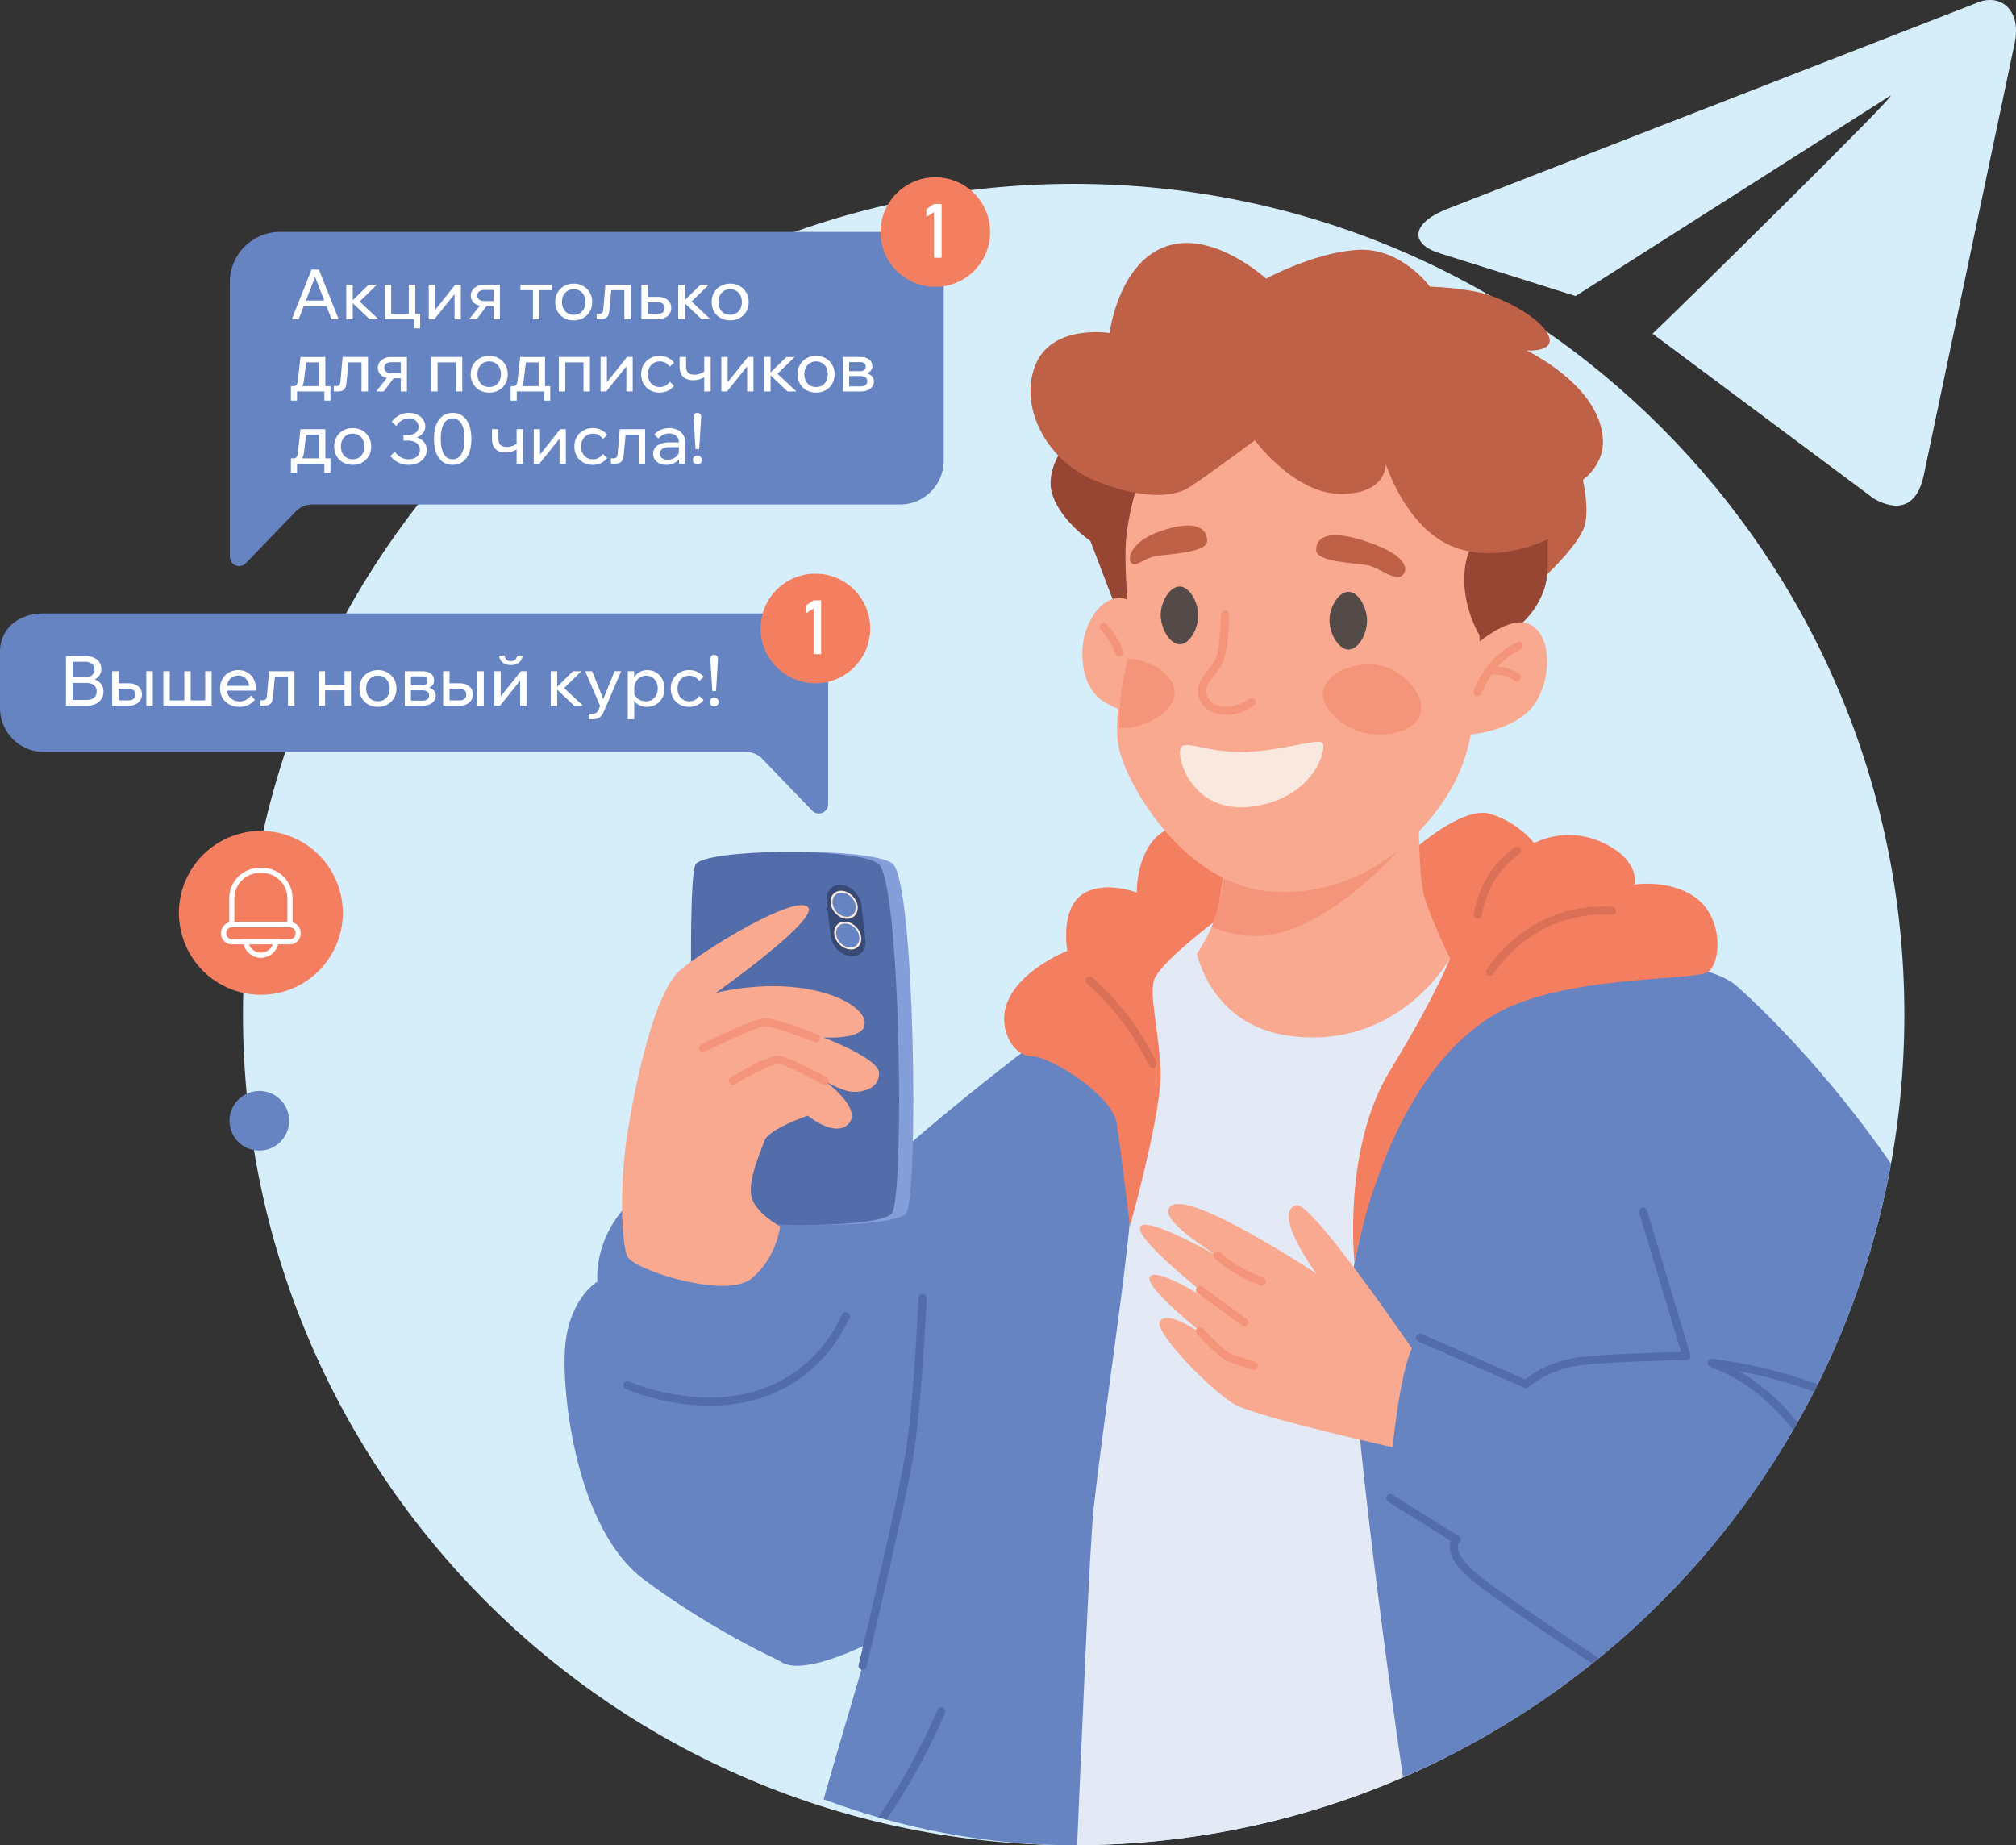 <svg width="307" height="281" fill="none" xmlns="http://www.w3.org/2000/svg"><rect width="100%" height="100%" fill="#333333" stroke="none"/><path fill-rule="evenodd" clip-rule="evenodd" d="m251.65 50.815 33.724 25.136c3.848 2.142 6.626 1.033 7.584-3.604l13.728-65.261c1.405-5.685-2.148-8.263-5.83-6.577l-80.607 31.357c-5.502 2.226-5.47 5.323-1.003 6.703l20.686 6.514 47.889-30.48c2.261-1.383-34.468 34.687-36.171 36.212Z" fill="#D6EDFA"/><path d="M37 154.498C37 84.632 93.638 28 163.502 28 233.361 28 290 84.632 290 154.499 290 224.364 233.361 281 163.502 281 93.636 280.999 37 224.362 37 154.498Z" fill="#D6EDFA"/><g clip-path="url(#a)"><path d="M162.28 67.72s-3.317 3.811-1.976 7.74c1.341 3.93 5.748 6.927 5.748 6.927l7.406 19.431 57.596-.138-.546-5.825s2.861-1.618 4.473-5.632c1.145-2.853 1.269-9.903 1.269-9.903l-73.97-12.6Z" fill="#964633"/><path d="M230.496 320.576s-22.325-.118-31.686.602c-9.361.719-29.57 8.34-37.571 2.84-8.003-5.501-11.16-23.316-11.16-23.316l22.084-148.349s5.775-9.179 7.997-10.364c2.22-1.184 4.894-1.723 4.894-1.723l-.75 6.608s2.96 4.293 9.475 4.737c6.513.445 16.432-2.369 18.505-3.553 2.073-1.184 7.249-5.562 7.249-5.562l5.039 1.12s-11.783 16.972-16.847 29.287c-5.065 12.317 22.771 147.673 22.771 147.673Z" fill="#E3E9F5"/><path d="M279.127 313.054c-.74 1.937-12.011 8.239-21.492 10.124-9.481 1.885-29.291 1.1-33.503 0-4.213-1.099-20.227-114.424-18.332-128.014 1.896-13.591 11.379-41.72 20.86-45.829 9.481-4.109 32.507-4.237 37.926.943 5.42 5.179 6.257 108.413 9.448 118.527 3.194 10.114 5.405 24.02 6.354 29.394.953 5.374-.519 12.918-1.261 14.855ZM161.237 324.017c-1.668 1.629-3.076.188-5.37 0-2.296-.188-6.742-2.34-13.344-2.195-6.6.143-15.393 2.772-17.79-.006-2.398-2.778-6.54-16.827-4.186-29.121 2.354-12.295 17.945-61.732 20.089-71.411 2.143-9.678 9.468-48.392 13.391-55.717 3.923-7.323 13.863-16.217 13.863-16.217s4.971 26.942 4.186 36.357c-.785 9.417-4.186 31.651-5.494 43.683-1.306 12.034-3.679 92.998-5.345 94.627Z" fill="#6683C2"/><path d="M216.102 206.94s-16.296-24.049-18.694-23.4c-3.838 1.039 3.024 10.384 3.024 10.384s-18.479-12.234-21.908-10.395c-4.175 2.241 13.595 11.606 13.595 11.606s-17.075-10.401-18.45-8.377c-1.374 2.023 14.136 13.681 14.136 13.681s-11.29-7.828-12.662-6.06c-1.375 1.767 11.583 11.486 11.583 11.486s-8.634-7.181-10.111-4.614c-.92 1.598 7.951 10.701 11.486 12.662 3.534 1.964 25.227 6.774 25.227 6.774l2.774-13.747Z" fill="#F9A990"/><path d="M264.59 150.279s21.449 18.421 35.306 47.395c13.857 28.973 14.613 48.625 4.03 57.695-10.58 9.07-23.627 12.255-39.336 6.738-15.915-5.591-32.97-16.058-37.505-19.586-4.534-3.526-5.291-8.061-5.291-8.061s-9.574-4.283-10.078-6.298c-.505-2.015 1.511-23.431 4.534-24.438 3.024-1.008 16.125 7.055 16.125 7.055s15.119-6.304 24.439-4.289c0 0-2.771-18.14-1.511-25.951 1.259-7.811 3.779-14.613 3.779-14.613" fill="#6683C2"/><path d="M288.777 217.857a.618.618 0 0 0 .318-1.147 72.174 72.174 0 0 0-12.889-6.106 72.206 72.206 0 0 0-15.469-3.665.617.617 0 1 0-.151 1.226 71.015 71.015 0 0 1 15.202 3.601 70.87 70.87 0 0 1 12.669 6 .608.608 0 0 0 .32.091Z" fill="#526DA9"/><path d="M274.895 219.817a.62.62 0 0 0 .505-.974c-1.917-2.728-4.025-5.08-6.27-6.988-2.515-2.139-5.221-3.739-8.038-4.754a.62.62 0 0 0-.792.372.62.62 0 0 0 .372.792c2.679.965 5.255 2.491 7.659 4.533 2.164 1.839 4.204 4.113 6.058 6.757.12.171.312.262.506.262Z" fill="#526DA9"/><path d="M161.055 156.197s-26.461 19.459-36.424 31.67c-9.963 12.212-10.788 61.176-5.965 65.033 4.82 3.856 23.46-8.035 23.46-8.035l18.929-88.668Z" fill="#6683C2"/><path d="M172.063 186.758s5.002-17.871 4.671-23.826c-.374-6.736-1.674-11.019-1.023-13.584.651-2.565 9.34-9.082 9.34-9.082l3.254-14.771s-7.939-.713-10.918.996c-4.392 2.522-4.285 9.43-4.285 9.43s-5.163-2.007-8.423.38c-3.257 2.39-2.149 8.504-2.149 8.504s-7.941 3.084-9.411 8.685c-.889 3.392 1.186 7.371 4.01 7.371 2.823 0 12.278 5.903 12.931 10.248.657 4.346 2.003 15.649 2.003 15.649ZM215.129 129.548s7.561-6.905 11.829-5.607c4.268 1.298 6.68 4.454 6.68 4.454s4.825-2.784 10.579 0c5.752 2.784 4.64 6.31 4.64 6.31s5.753-.928 9.651 2.227c3.898 3.154 3.584 9.586 1.614 11.056-1.97 1.469-22.501.376-32.86 6.719-16.577 10.153-20.986 37.629-20.986 37.629s-1.881-17.348 5.358-29.224c7.238-11.877 9.162-17.144 9.162-17.144l-3.652-7.308-2.015-9.112Z" fill="#F37E60"/><path d="M264.816 293.551a.617.617 0 0 0 .132-1.222c-4.26-.932-10.587-3.1-16.527-8.148-7.923-6.732-11.038-15.111-12.189-19.51a.617.617 0 1 0-1.195.315c1.189 4.537 4.405 13.187 12.584 20.138 6.135 5.213 12.666 7.453 17.063 8.414a.831.831 0 0 0 .132.013ZM126.397 287.635a.616.616 0 0 0 .459-.203 96.525 96.525 0 0 0 12.112-16.67 96.49 96.49 0 0 0 4.954-9.923.617.617 0 1 0-1.136-.488 95.545 95.545 0 0 1-4.891 9.796 95.393 95.393 0 0 1-11.957 16.457.618.618 0 0 0 .459 1.031Z" fill="#526DA9"/><path d="M137.168 207.069s-.969-4.684-2.294-7.239c-1.325-2.554-6.009-4.667-6.009-4.667s.852-2.784 0-5.978c-.852-3.193-7.026-10.644-10.645-11.283-3.619-.639-18.945 1.064-23.416 6.387-4.471 5.322-3.832 10.872-3.832 10.872s-4.258 2.524-4.897 9.768c-.639 7.245 1.703 27.896 11.92 35.558 10.219 7.664 20.665 12.408 20.665 12.408l18.508-45.826Z" fill="#6683C2"/><path d="M108.099 214.061c5.318 0 9.981-1.432 13.896-4.272 3.135-2.276 5.616-5.333 7.373-9.09a.619.619 0 0 0-1.121-.525c-1.668 3.565-4.016 6.463-6.98 8.613-4.444 3.224-9.929 4.526-16.31 3.871-4.977-.511-8.745-2.086-9.159-2.263a.62.62 0 0 0-.812.322.62.62 0 0 0 .322.812c.432.186 4.362 1.83 9.521 2.359 1.118.118 2.207.173 3.27.173Z" fill="#526DA9"/><path d="M182.274 145.22s2.627-3.721 3.29-7.352c.666-3.632 1.263-9.397 1.263-9.397l29.231-5.281s-.116 10.083.856 13.403c.971 3.319 3.875 9.377 3.875 9.377s-7.73 14.018-24.435 11.774c-12.003-1.617-14.08-12.524-14.08-12.524Z" fill="#F9A990"/><path d="M184.52 141.153s3.016 1.376 6.73 1.389c10.283.031 21.637-12.993 21.637-12.993l-26.18 2.602s-.68 3.956-1.139 5.717c-.459 1.761-1.048 3.285-1.048 3.285Z" fill="#F4947A"/><path d="M175.304 67.93s-2.891 6.58-3.739 13.315c-.601 4.783.54 13.607.385 16.066-.153 2.46-2.644 11.267-1.582 16.546 1.063 5.281 9.779 20.984 23.295 21.914 13.516.932 23.344-8.272 27.678-16.302 2.061-3.816 2.619-7.619 2.619-7.619s7.487-.587 10.089-5.198c2.458-4.359 2.001-10.281-1.29-11.656-2.848-1.19-7.426 2.702-7.426 2.702l-1.222-27.813-23.673-7.08-25.134 5.125Z" fill="#F9A990"/><path d="M174.984 93.571s-2.403-2.478-4.472-2.51c-2.07-.03-4.064 1.86-5.153 5.03-1.09 3.17-.639 8.454 2.399 10.521 3.039 2.067 6.379 2.515 6.379 2.515l.847-15.556Z" fill="#F9A990"/><path d="M224.66 82.329s-1.778 1.78-1.672 6.318c.103 4.54 2.304 8.08 2.304 8.08l3.876-6.217-1.701-9.2-2.807 1.019Z" fill="#964633"/><path d="M135.899 131.496c3.436 2.503 4.033 50.684 2.084 53.263-1.947 2.578-26.343 2.179-28.326 0-1.982-2.178-3.063-50.748-1.575-53.118 1.486-2.373 24.38-2.648 27.817-.145Z" fill="#849ED9"/><path d="M133.735 131.496c3.436 2.503 4.033 50.684 2.084 53.263-1.947 2.578-26.344 2.179-28.326 0-1.982-2.178-3.063-50.748-1.575-53.118 1.486-2.373 24.382-2.648 27.817-.145Z" fill="#526DA9"/><path d="M95.554 191.361c-.988-2.055-1.203-11.358 0-18.878 1.203-7.519 4.082-21.436 8.082-24.795 4-3.358 17.278-11.358 19.357-9.599 2.079 1.759-13.987 13.117-13.987 13.117s5.988-1.6 12.546-.8c6.559.8 10.614 3.578 10.081 5.79-.531 2.212-6.28 1.788-6.28 1.788s8.514 3.189 8.514 5.423c0 2.235-2.129 2.874-3.832 2.874-1.703 0-4.471-1.683-4.471-1.683s5.746 4.13 3.725 6.472c-2.022 2.342-6.279-1.17-6.279-1.17s-5.96 2.021-6.598 3.832c-.639 1.808-2.559 6.004-1.972 8.514.587 2.511 4.353 4.51 4.353 4.51s-.471 4.748-4.353 7.941c-3.878 3.195-17.896-1.282-18.886-3.336Z" fill="#F9A990"/><path d="M129.454 145.605c1.447.188 2.497-.848 2.334-2.357a534.619 534.619 0 0 0-.622-5.477c-.176-1.49-1.493-2.797-2.939-2.983-1.447-.188-2.514.87-2.353 2.392.236 2.203.379 3.33.641 5.471.182 1.478 1.49 2.768 2.939 2.954Z" fill="#374A76"/><path d="M126.491 137.543c.13 1.183 1.165 2.241 2.304 2.363 1.139.122 1.951-.742 1.815-1.908-.136-1.166-1.162-2.195-2.294-2.334-1.131-.138-1.956.697-1.825 1.879Z" fill="#F9E8DE"/><path d="M126.787 137.577c.112 1.013 1 1.92 1.976 2.025.976.104 1.672-.634 1.556-1.635-.115-1-.996-1.887-1.967-2.005-.972-.115-1.677.602-1.565 1.615Z" fill="#6683C2"/><path d="M127.043 142.262c.141 1.16 1.166 2.181 2.295 2.317 1.128.139 1.943-.684 1.812-1.86-.13-1.176-1.163-2.236-2.3-2.358-1.139-.12-1.947.742-1.807 1.901Z" fill="#F9E8DE"/><path d="M127.337 142.293c.12.994.999 1.874 1.968 1.99.969.116 1.666-.591 1.554-1.6-.113-1.006-.998-1.916-1.972-2.019-.977-.103-1.67.635-1.55 1.629Z" fill="#6683C2"/><path d="M200.43 83.793c-.04-1.695 1.36-3.382 7.426-1.404 6.067 1.978 6.65 4.062 5.848 5.074-1.11 1.404-3.595-1.153-5.753-1.444-2.16-.288-7.484-.532-7.521-2.227ZM183.823 82.405c.04-1.695-1.424-3.571-7.426-1.403-4.064 1.47-4.831 4.051-4.107 4.735.783.742 1.854-.814 4.012-1.103 2.158-.29 7.482-.534 7.521-2.229Z" fill="#BF6147"/><path d="M205.388 90.124c-1.504-.046-2.829 2.197-2.924 4.084-.112 2.172 1.362 4.704 2.891 4.713 1.515.008 2.896-2.462 2.818-4.58-.067-1.857-1.28-4.172-2.785-4.217ZM179.681 89.322c-1.504-.046-2.829 2.197-2.924 4.084-.112 2.173 1.362 4.705 2.891 4.713 1.515.008 2.896-2.462 2.818-4.58-.069-1.857-1.282-4.172-2.785-4.217Z" fill="#544A47"/><path d="M186.729 108.844c2.561 0 4.216-1.42 4.287-1.482a.619.619 0 0 0-.815-.93c-.012.011-1.482 1.245-3.656 1.174-.982-.031-1.772-.347-2.284-.913a2.295 2.295 0 0 1-.587-1.679c.045-.669.508-1.242 1.095-1.97.472-.582 1.005-1.244 1.4-2.081.897-1.91 1.01-7.15 1.017-7.37a.619.619 0 0 0-.606-.631h-.012a.618.618 0 0 0-.618.605c-.029 1.441-.246 5.484-.9 6.871-.33.703-.793 1.277-1.242 1.831-.665.825-1.296 1.604-1.366 2.665a3.537 3.537 0 0 0 .903 2.592c.519.572 1.488 1.265 3.161 1.318.076-.002.15 0 .223 0Z" fill="#F4947A"/><path d="M201.355 113.085c-.804-.618-5.742 1.148-11.431 1.42-5.688.273-9.146-1.825-10.06-.709-.913 1.117 1.466 10.232 10.728 9.043 9.741-1.252 11.567-9.136 10.763-9.754Z" fill="#F9E8DE"/><path d="M201.478 105.198c.508-2.941 5.771-4.971 9.708-3.561 3.103 1.11 5.916 4.547 5.101 7.127-.895 2.835-5.911 3.799-9.427 2.583-2.747-.951-5.814-3.656-5.382-6.149ZM171.146 103.123c.231-.904.562-2.797.562-2.797 3.295.029 7.079 2.348 7.158 5.05.087 2.972-4.332 5.531-8.053 5.541a8.4 8.4 0 0 1-.386-.008c.002 0-.034-4.853.719-7.786Z" fill="#F4947A"/><path d="M191.092 67.052s5.983 8.152 13.061 8.169c7.077.016 6.891-4.552 6.891-4.552s2.885 9.339 9.82 12.408c6.935 3.07 14.822-.946 14.822-.946l-.012 5.266s4.867-4.624 5.632-7.321c.763-2.697-.264-6.978-.264-6.978s3.121-2.205 3.059-5.868c-.143-8.423-11.631-13.853-11.631-13.853s4.365.32 3.371-2.218c-.994-2.538-6.223-5.378-9.564-6.362-3.34-.983-8.528-1.147-8.528-1.147s-4.281-5.92-10.868-5.603c-6.587.316-14.082 4.386-14.082 4.386s-8.177-7.512-15.36-4.87c-7.182 2.642-8.464 13.156-8.464 13.156s-8.888-1.461-11.362 5.019 1.995 14.284 8.512 17.174c6.517 2.892 12.139 3.102 14.915 1.337 2.774-1.763 10.052-7.197 10.052-7.197Z" fill="#BF6147"/><path d="M232.373 211.394a.612.612 0 0 0 .422-.168c.028-.026 3.09-2.823 8.29-3.363 5.401-.56 15.634-.75 15.738-.752a.617.617 0 0 0 .581-.796l-6.59-21.975a.616.616 0 1 0-1.182.355l6.354 21.197c-2.549.057-10.474.268-15.029.742-4.707.487-7.743 2.649-8.692 3.42l-15.768-6.899a.618.618 0 1 0-.496 1.133l16.124 7.054c.08.033.165.052.248.052ZM263.918 265.443a.617.617 0 0 0 .114-1.225c-5.167-.986-33.939-20.364-38.747-24.252-2.774-2.243-3.245-3.66-3.28-4.305-.027-.511.198-.744.209-.755a.568.568 0 0 0 .219-.5c-.011-.203-.141-.368-.312-.475l-10.079-6.298a.618.618 0 1 0-.655 1.048l9.555 5.971a2.417 2.417 0 0 0-.173.978c.029 1.531 1.287 3.313 3.741 5.297 5.372 4.347 33.95 23.485 39.293 24.504a.46.46 0 0 0 .115.012ZM131.361 254.287c.279 0 .533-.19.599-.474.058-.239 5.736-23.999 7.078-31.824 1.343-7.842 2.069-24.153 2.075-24.316a.62.62 0 0 0-1.236-.054c-.009.164-.73 16.395-2.059 24.163-1.335 7.784-7.003 31.506-7.061 31.746a.618.618 0 0 0 .604.759Z" fill="#526DA9"/><path d="M225.004 106.053a.62.62 0 0 0 .577-.395c.694-1.79 1.686-3.331 2.949-4.586a11.178 11.178 0 0 1 3.045-2.158.616.616 0 0 0 .289-.825.617.617 0 0 0-.825-.29 12.424 12.424 0 0 0-3.381 2.396c-1.387 1.377-2.474 3.066-3.231 5.017a.618.618 0 0 0 .577.841Z" fill="#F4947A"/><path d="M230.996 103.77a.618.618 0 0 0 .337-1.135 7.198 7.198 0 0 0-1.987-.91 6.52 6.52 0 0 0-2.453-.211.62.62 0 0 0-.55.681.62.62 0 0 0 .68.549 5.297 5.297 0 0 1 1.991.172 5.92 5.92 0 0 1 1.643.752.624.624 0 0 0 .339.102ZM170.433 99.94a.615.615 0 0 0 .578-.833 12.143 12.143 0 0 0-2.544-4.097.62.62 0 0 0-.901.847 10.982 10.982 0 0 1 2.288 3.681c.091.249.327.401.579.401ZM192.125 195.753a.617.617 0 0 0 .196-1.205c-.037-.012-3.811-1.302-6.503-3.842a.619.619 0 1 0-.849.899c2.896 2.732 6.794 4.059 6.957 4.115a.598.598 0 0 0 .199.033ZM190.921 208.612a.62.62 0 0 0 .589-.43.62.62 0 0 0-.401-.777c-.029-.009-2.904-.928-3.838-1.303-.525-.208-2.495-2.104-4.099-3.813a.618.618 0 1 0-.903.845c.576.614 3.501 3.7 4.541 4.116.975.39 3.801 1.294 3.921 1.333a.707.707 0 0 0 .19.029ZM189.511 201.982a.617.617 0 0 0 .364-1.118l-6.79-4.928a.62.62 0 0 0-.728 1.001l6.79 4.927a.629.629 0 0 0 .364.118ZM125.566 165.22a.62.62 0 0 0 .302-1.158c-.577-.322-5.684-3.15-7.251-3.286-.475-.042-1.445.082-4.376 1.626a61.756 61.756 0 0 0-2.956 1.673.618.618 0 0 0 .643 1.056c3.657-2.23 6.044-3.171 6.581-3.123.982.084 4.666 1.967 6.757 3.135a.65.65 0 0 0 .3.077ZM107.096 160.204a.615.615 0 0 0 .273-.065c2.993-1.471 8.111-3.823 9.095-3.867.973-.039 5.184 1.474 7.602 2.441a.619.619 0 0 0 .459-1.149c-.655-.262-6.377-2.528-8.045-2.528-.025 0-.047 0-.07.002-1.534.066-8.256 3.338-9.587 3.994a.618.618 0 0 0 .273 1.172Z" fill="#F4947A"/><path d="M226.905 148.601a.613.613 0 0 0 .513-.273c1.405-2.089 5.444-7.114 12.584-8.619a20.594 20.594 0 0 1 5.434-.395.618.618 0 0 0 .072-1.234 21.766 21.766 0 0 0-5.763.418c-7.581 1.6-11.864 6.924-13.354 9.138a.619.619 0 0 0 .514.965ZM225.043 139.914a.618.618 0 0 0 .608-.513c.461-2.683 1.587-5.134 3.262-7.092a13.977 13.977 0 0 1 2.459-2.259.617.617 0 1 0-.721-1.002 15.34 15.34 0 0 0-2.677 2.459c-1.819 2.127-3.042 4.783-3.54 7.685a.616.616 0 0 0 .609.722ZM175.552 162.665a.618.618 0 0 0 .556-.883 40.45 40.45 0 0 0-2.921-5.122 40.177 40.177 0 0 0-6.846-7.774.618.618 0 1 0-.814.928 39.022 39.022 0 0 1 6.635 7.537 38.954 38.954 0 0 1 2.832 4.962.622.622 0 0 0 .558.352Z" fill="#DA7156"/></g><g clip-path="url(#b)"><path d="M50.882 144.606c3.089-6.162.597-13.661-5.564-16.749-6.162-3.089-13.66-.597-16.75 5.564-3.088 6.162-.596 13.661 5.565 16.749 6.162 3.089 13.66.597 16.75-5.564Z" fill="#F37E60"/><path d="M39.726 145.859a2.711 2.711 0 0 1-2.695-2.397l-.05-.439h5.491l-.05.439a2.709 2.709 0 0 1-2.696 2.397Zm-1.813-2.052c.27.748.987 1.269 1.813 1.269.827 0 1.544-.521 1.814-1.269h-3.627ZM44.55 141.212h-9.64v-4.426a4.633 4.633 0 0 1 4.626-4.63h.384c2.55 0 4.63 2.076 4.63 4.63v4.426Zm-8.856-.783h8.072v-3.643a3.85 3.85 0 0 0-3.846-3.846h-.384a3.847 3.847 0 0 0-3.842 3.846v3.643Z" fill="#fff"/><path d="M44.158 143.807h-8.864a1.634 1.634 0 0 1-1.634-1.633v-.114c0-.901.733-1.633 1.634-1.633h8.86c.9 0 1.633.732 1.633 1.633v.114c0 .901-.732 1.633-1.63 1.633Zm-8.86-2.593a.85.85 0 0 0-.85.85v.114c0 .466.38.85.85.85h8.86c.466 0 .85-.38.85-.85v-.114c0-.466-.38-.85-.85-.85h-8.86Z" fill="#fff"/></g><path d="M6.596 93.419h111.881a7.635 7.635 0 0 1 7.632 7.633v21.415c0 1.271-1.55 1.899-2.428.983l-7.572-7.859a3.562 3.562 0 0 0-2.58-1.097H6.596c-3.646 0-6.596-3.033-6.596-6.68v-8.551c0-3.639 2.95-5.844 6.596-5.844Z" fill="#6683C2"/><path d="M10.049 107.472V99.9h2.944c.494 0 .921.084 1.281.254.367.162.65.392.847.688.205.297.307.646.307 1.049 0 .367-.102.695-.307.984-.197.283-.48.505-.847.668-.36.155-.787.233-1.281.233H11.17v-.519h2.012c.516 0 .964.084 1.345.254.389.169.689.409.9.72.22.304.329.667.329 1.091 0 .43-.11.808-.329 1.133a2.064 2.064 0 0 1-.9.752c-.381.176-.83.265-1.345.265H10.05Zm1.016-.879h2.129c.473 0 .844-.113 1.112-.339.275-.226.413-.544.413-.953 0-.41-.138-.728-.413-.953-.268-.226-.64-.339-1.112-.339h-2.235v-.858h2.013c.437 0 .783-.106 1.037-.318.255-.219.382-.515.382-.89 0-.36-.127-.642-.382-.847-.254-.212-.6-.317-1.037-.317h-1.907v5.814Zm6.012.879v-5.253h.975v5.104l-.657-.667h2.171c.332 0 .586-.077.762-.233.177-.162.265-.385.265-.667 0-.275-.088-.487-.265-.635-.176-.156-.43-.233-.762-.233h-2.012v-.826h2.065c.593 0 1.073.158 1.44.476.367.311.551.713.551 1.207 0 .339-.088.639-.265.901-.17.254-.406.455-.71.603a2.234 2.234 0 0 1-1.016.223h-2.542Zm5.2 0v-5.253h.985v5.253h-.985Zm2.598 0v-5.253h.975v5.03l-.255-.593h2.743l-.275.593v-5.03h.974v5.03l-.2-.593H31.6l-.35.593v-5.03h.975v5.253h-7.35Zm13.33-1.547.614.636a2.87 2.87 0 0 1-1.016.794 3.053 3.053 0 0 1-1.345.286c-.572 0-1.08-.12-1.525-.36a2.707 2.707 0 0 1-1.049-.985 2.824 2.824 0 0 1-.37-1.451c0-.543.12-1.023.36-1.44.24-.424.572-.755.995-.996.424-.24.9-.36 1.43-.36.515 0 .97.12 1.366.36.403.233.717.558.943.975.233.409.35.886.35 1.429v.064h-.996v-.095c0-.382-.07-.713-.212-.996a1.563 1.563 0 0 0-.593-.667 1.53 1.53 0 0 0-.858-.244c-.346 0-.653.082-.921.244a1.642 1.642 0 0 0-.625.688c-.148.29-.223.632-.223 1.028 0 .395.082.745.244 1.048.17.297.402.526.699.688.297.163.635.244 1.017.244.699 0 1.27-.296 1.715-.89Zm.752-.751h-4.712v-.731h4.543l.17.37v.361Zm.673 2.298v-.826h.402c.198 0 .343-.05.435-.149.098-.098.158-.271.18-.519l.328-3.759h3.865v5.253h-.985v-5.073l.7.646h-3.39l.763-.646-.36 3.749c-.042.494-.173.84-.392 1.038-.219.19-.547.286-.985.286h-.561Zm12.838 0v-5.253h.985v5.253h-.985Zm-3.95 0v-5.253h.984v5.253h-.984Zm.476-2.351v-.816h4.025v.816h-4.025Zm8.559 2.52c-.55 0-1.038-.12-1.461-.36a2.613 2.613 0 0 1-.996-.985c-.24-.423-.36-.907-.36-1.451 0-.543.12-1.023.36-1.44.24-.417.572-.745.996-.985.423-.247.91-.371 1.461-.371.55 0 1.034.124 1.45.371.425.24.756.568.996.985.247.417.371.897.371 1.44 0 .544-.123 1.028-.37 1.451-.24.417-.572.745-.996.985-.417.24-.9.36-1.451.36Zm0-.847c.353 0 .664-.081.932-.244.268-.162.477-.392.625-.688.148-.297.222-.635.222-1.017 0-.381-.074-.716-.222-1.006a1.642 1.642 0 0 0-.625-.688 1.703 1.703 0 0 0-.932-.254c-.353 0-.667.084-.942.254a1.643 1.643 0 0 0-.625.688 2.18 2.18 0 0 0-.223 1.006c0 .382.074.72.223 1.017.148.296.356.526.625.688.275.163.589.244.942.244Zm4.089.678v-5.253h2.68c.55 0 .984.127 1.302.381.325.254.487.593.487 1.017 0 .268-.081.501-.243.699a1.48 1.48 0 0 1-.636.455l-.01-.095c.331.092.603.247.815.466.212.219.318.487.318.805 0 .296-.089.561-.265.794a1.716 1.716 0 0 1-.71.54 2.504 2.504 0 0 1-.995.191h-2.743Zm.942-.233-.55-.54h2.277c.324 0 .579-.067.762-.202.184-.141.276-.339.276-.593a.668.668 0 0 0-.276-.572c-.183-.141-.438-.211-.762-.211h-2.16v-.742h2.107c.31 0 .53-.063.656-.19.127-.127.191-.304.191-.53 0-.219-.067-.381-.201-.487-.127-.113-.343-.169-.646-.169h-2.235l.561-.562v4.798Zm4.901.233v-5.253h.975v5.104l-.657-.667h2.171c.332 0 .586-.077.763-.233.176-.162.264-.385.264-.667 0-.275-.088-.487-.264-.635-.177-.156-.431-.233-.763-.233h-2.012v-.826h2.065c.593 0 1.073.158 1.44.476.367.311.551.713.551 1.207 0 .339-.088.639-.265.901-.17.254-.406.455-.71.603a2.234 2.234 0 0 1-1.016.223h-2.542Zm5.2 0v-5.253h.985v5.253h-.985Zm2.598 0v-5.253h.964v3.961l-.074-.022 3.145-3.939h.858v5.253h-.964v-3.961l.085.032-3.156 3.929h-.858Zm2.51-6.196c-.487 0-.893-.123-1.218-.37-.324-.255-.515-.611-.572-1.07h.837c.042.297.145.512.307.646.17.134.385.201.646.201s.473-.067.636-.201c.17-.134.275-.349.317-.646h.837c-.056.459-.247.815-.572 1.07-.325.247-.73.37-1.218.37Zm9.643 6.196-2.87-2.722h.106l2.595-2.531h1.26l-2.817 2.743-.201-.551 3.272 3.061h-1.345Zm-3.569 0v-5.253h.985v5.253h-.985Zm9.72-5.253h1.006l-2.616 6.089c-.163.389-.37.689-.625.901-.247.211-.604.317-1.07.317h-.572v-.826h.551a.837.837 0 0 0 .54-.169c.148-.106.269-.265.36-.477l.223-.561-2.267-5.274h1.049l1.895 4.713h-.38l1.906-4.713Zm2.993 7.307h-.985v-7.307h.975v1.61h-.223c.057-.346.187-.654.392-.922.212-.268.473-.476.784-.625a2.335 2.335 0 0 1 1.038-.233c.508 0 .96.124 1.355.371.396.24.706.572.932.996.226.416.339.893.339 1.429 0 .544-.116 1.028-.349 1.451a2.505 2.505 0 0 1-.953.985c-.403.24-.862.36-1.377.36-.473 0-.883-.095-1.229-.286a1.972 1.972 0 0 1-.783-.794 2.032 2.032 0 0 1-.212-1.133l.201-.201c.028.303.127.575.297.815.176.24.398.427.667.561.275.127.572.191.89.191a1.8 1.8 0 0 0 .953-.244c.268-.169.48-.402.635-.699.155-.296.233-.632.233-1.006s-.074-.706-.222-.995a1.736 1.736 0 0 0-.615-.699 1.651 1.651 0 0 0-.921-.254c-.353 0-.667.088-.943.264-.268.17-.483.41-.646.721-.155.31-.233.67-.233 1.08v4.564Zm9.896-3.548.667.636a2.73 2.73 0 0 1-.942.752 2.856 2.856 0 0 1-1.271.275c-.537 0-1.017-.12-1.44-.36a2.63 2.63 0 0 1-.985-.985c-.24-.423-.36-.907-.36-1.451 0-.536.12-1.013.36-1.429.24-.424.572-.756.995-.996a2.867 2.867 0 0 1 1.451-.371 2.752 2.752 0 0 1 2.192 1.028l-.667.635a1.889 1.889 0 0 0-.614-.593c-.247-.148-.544-.222-.89-.222a1.721 1.721 0 0 0-1.578.942c-.148.29-.222.625-.222 1.006 0 .382.074.72.222 1.017.156.289.368.519.636.688.275.163.589.244.942.244s.65-.074.89-.223c.247-.148.452-.345.614-.593Zm2.963.922a.651.651 0 0 1-.201.476.661.661 0 0 1-.487.202.649.649 0 0 1-.477-.202.651.651 0 0 1-.201-.476.63.63 0 0 1 .201-.477.652.652 0 0 1 .477-.201c.19 0 .353.067.487.201a.63.63 0 0 1 .201.477Zm-.413-1.652h-.551a31.91 31.91 0 0 0-.042-.604 32.655 32.655 0 0 0-.064-.953l-.063-1.102c-.021-.381-.043-.737-.064-1.069l-.053-.837c-.007-.226-.01-.356-.01-.392 0-.162.053-.296.159-.402a.58.58 0 0 1 .413-.159c.162 0 .3.053.413.159.113.106.169.24.169.402 0 .036-.007.166-.021.392l-.053.837c-.014.332-.035.688-.064 1.069l-.063 1.102c-.021.36-.043.678-.064.953-.014.275-.028.477-.042.604Z" fill="#fff"/><path d="M124.079 104.056a8.346 8.346 0 1 0 0-16.691 8.346 8.346 0 0 0 0 16.691Z" fill="#F37E60"/><path d="M125.043 99.614h-1.15v-6.937l-1.166.714v-1.187l1.166-.78h1.15v8.19Z" fill="#fff"/><path d="M39.422 175.214a4.539 4.539 0 1 0 0-9.077 4.539 4.539 0 0 0 0 9.077ZM137.114 35.321H42.633A7.635 7.635 0 0 0 35 42.954v41.84c0 1.27 1.55 1.898 2.428.983L45 77.917a3.563 3.563 0 0 1 2.58-1.096h89.534c3.647 0 6.597-3.034 6.597-6.68V41.918a6.597 6.597 0 0 0-6.597-6.597Z" fill="#6683C2"/><path d="M50.093 46.647h-4.236v-.879h4.236v.88Zm1.483 1.97h-1.08l-2.7-6.915h.38l-2.7 6.915h-1.038l3.008-7.572h1.112l3.018 7.572Zm4.726 0-2.87-2.722h.106l2.594-2.53h1.26l-2.817 2.742-.2-.55 3.272 3.06h-1.345Zm-3.57 0v-5.253h.986v5.253h-.985Zm5.854 0v-5.253h.985v5.084l-.783-.646h4.035l-.572.646v-5.084h.985v5.253h-4.65Zm4.459 1.388v-2.203h.932v2.203h-.932Zm2.243-1.388v-5.253h.964v3.961l-.074-.021 3.145-3.94h.858v5.253h-.964v-3.96l.085.031-3.156 3.93h-.858Zm9.894 0v-5.104l.625.646h-2.086c-.276 0-.516.067-.72.2-.205.128-.308.34-.308.636 0 .269.092.477.276.625.183.148.438.223.762.223h1.917v.762h-1.98c-.593 0-1.07-.145-1.43-.434-.36-.297-.54-.689-.54-1.176 0-.31.085-.586.254-.826.177-.247.413-.441.71-.582a2.287 2.287 0 0 1 1.016-.223h2.447v5.253h-.943Zm-3.728 0 1.875-2.393h1.048l-1.779 2.393h-1.144Zm9.7 0v-4.945h.985v4.945h-.985Zm-1.896-4.427v-.826h4.766v.826h-4.766Zm8.107 4.597c-.55 0-1.038-.12-1.461-.36a2.616 2.616 0 0 1-.996-.985 2.891 2.891 0 0 1-.36-1.451c0-.544.12-1.024.36-1.44.24-.417.572-.745.996-.986.423-.247.91-.37 1.461-.37.55 0 1.035.123 1.451.37.424.24.755.569.995.986.248.416.371.896.371 1.44 0 .543-.123 1.027-.37 1.45-.24.417-.572.745-.996.986-.416.24-.9.36-1.45.36Zm0-.848c.353 0 .664-.08.932-.243.268-.163.477-.392.625-.689.148-.296.222-.635.222-1.016 0-.382-.074-.717-.222-1.006a1.642 1.642 0 0 0-.625-.689 1.708 1.708 0 0 0-.932-.254 1.76 1.76 0 0 0-.942.254 1.642 1.642 0 0 0-.625.689c-.148.29-.223.624-.223 1.006 0 .381.075.72.223 1.016.148.297.356.526.625.689.275.162.59.243.942.243Zm3.485.678v-.826h.403c.198 0 .342-.05.434-.148.099-.099.159-.272.18-.52l.328-3.759h3.866v5.253h-.985v-5.073l.699.646h-3.389l.763-.646-.36 3.75c-.043.494-.174.84-.392 1.037-.22.19-.548.286-.985.286h-.562Zm6.82 0v-5.253h.974v5.105l-.646-.667h2.182c.324 0 .575-.078.752-.233.183-.163.275-.385.275-.668 0-.275-.092-.487-.275-.635-.177-.155-.428-.233-.752-.233h-2.023v-.826h2.065c.6 0 1.08.159 1.44.477.367.31.551.713.551 1.207 0 .339-.085.639-.254.9-.17.254-.406.456-.71.604a2.266 2.266 0 0 1-1.027.222H97.67Zm9.174 0-2.87-2.722h.106l2.595-2.53h1.26l-2.817 2.742-.201-.55 3.272 3.06h-1.345Zm-3.569 0v-5.253h.985v5.253h-.985Zm7.919.17c-.551 0-1.038-.12-1.462-.36a2.618 2.618 0 0 1-.995-.985 2.891 2.891 0 0 1-.36-1.451c0-.544.12-1.024.36-1.44.24-.417.572-.745.995-.986.424-.247.911-.37 1.462-.37.55 0 1.034.123 1.45.37.424.24.756.569.996.986.247.416.371.896.371 1.44 0 .543-.124 1.027-.371 1.45-.24.417-.572.745-.996.986-.416.24-.9.36-1.45.36Zm0-.848c.353 0 .663-.08.932-.243a1.64 1.64 0 0 0 .624-.689c.149-.296.223-.635.223-1.016 0-.382-.074-.717-.223-1.006a1.64 1.64 0 0 0-.624-.689 1.71 1.71 0 0 0-.932-.254c-.353 0-.668.085-.943.254a1.643 1.643 0 0 0-.625.689 2.18 2.18 0 0 0-.222 1.006c0 .381.074.72.222 1.016.148.297.357.526.625.689.275.162.59.243.943.243Zm-66.66 11.318v-.455h.19c.148 0 .261-.032.339-.096a.634.634 0 0 0 .201-.317c.05-.156.088-.371.117-.646l.381-3.379h3.78v4.766h-.974v-4.586l.689.646H45.92l.784-.646-.403 3.273c-.042.36-.113.646-.212.858a.878.878 0 0 1-.413.444c-.183.092-.434.138-.752.138h-.392Zm-.233 1.748v-2.203h6.026v2.203h-.932v-2.013l.614.625h-5.147l.37-.625v2.013h-.931Zm6.525-1.388v-.826h.402c.198 0 .343-.05.435-.148.099-.099.159-.272.18-.52l.328-3.759h3.865v5.253h-.984v-5.073l.699.646h-3.39l.763-.646-.36 3.75c-.042.494-.173.84-.392 1.037-.219.19-.547.286-.985.286h-.561Zm10.198 0v-5.104l.624.646h-2.086c-.275 0-.515.067-.72.2-.205.128-.307.34-.307.636 0 .269.092.477.275.625.184.148.438.223.763.223h1.917v.762h-1.98c-.594 0-1.07-.145-1.43-.434-.36-.297-.54-.689-.54-1.176 0-.31.084-.586.254-.826.176-.247.413-.441.71-.582a2.287 2.287 0 0 1 1.016-.223h2.446v5.253h-.942Zm-3.728 0 1.874-2.393h1.049l-1.78 2.393h-1.143Zm8.354 0v-5.253h4.745v5.253h-.985v-5.073l.699.646H65.85l.784-.646v5.073h-.985Zm8.85.17c-.551 0-1.038-.12-1.462-.36a2.616 2.616 0 0 1-.996-.985 2.891 2.891 0 0 1-.36-1.451c0-.544.12-1.024.36-1.44.24-.417.572-.745.996-.986.424-.247.91-.37 1.461-.37s1.035.123 1.451.37c.424.24.756.569.996.986.247.416.37.896.37 1.44 0 .543-.123 1.027-.37 1.45-.24.417-.572.745-.996.986-.416.24-.9.36-1.45.36Zm0-.848c.352 0 .663-.08.931-.243.269-.163.477-.392.625-.689.148-.296.223-.635.223-1.016 0-.382-.075-.717-.223-1.006a1.643 1.643 0 0 0-.625-.689 1.708 1.708 0 0 0-.932-.254 1.76 1.76 0 0 0-.942.254 1.642 1.642 0 0 0-.625.689c-.148.29-.222.624-.222 1.006 0 .381.074.72.222 1.016.148.297.357.526.625.689.275.162.59.243.942.243Zm3.49.318v-.455h.191c.148 0 .261-.032.34-.096a.634.634 0 0 0 .2-.317c.05-.156.089-.371.117-.646l.381-3.379H83v4.766h-.973v-4.586l.688.646h-3.336l.784-.646-.403 3.273c-.042.36-.113.646-.212.858a.878.878 0 0 1-.413.444c-.183.092-.434.138-.752.138h-.391Zm-.232 1.748v-2.203h6.026v2.203h-.932v-2.013l.614.625h-5.147l.37-.625v2.013h-.931Zm7.336-1.388v-5.253h4.744v5.253h-.985v-5.073l.7.646h-4.258l.784-.646v5.073h-.985Zm6.36 0v-5.253h.964v3.961l-.074-.021 3.145-3.94h.858v5.253h-.964v-3.96l.085.031-3.156 3.93h-.858Zm10.519-1.493.667.635a2.723 2.723 0 0 1-.943.752 2.843 2.843 0 0 1-1.27.276 2.87 2.87 0 0 1-1.44-.36 2.638 2.638 0 0 1-.986-.985 2.89 2.89 0 0 1-.36-1.451c0-.537.12-1.013.36-1.43.24-.424.572-.755.996-.995.43-.248.914-.371 1.451-.371a2.754 2.754 0 0 1 2.192 1.027l-.667.636a1.901 1.901 0 0 0-.614-.593 1.702 1.702 0 0 0-.89-.223c-.353 0-.667.085-.943.254-.268.163-.48.392-.635.689-.148.29-.222.624-.222 1.006 0 .381.074.72.222 1.016.155.29.367.52.635.689.276.162.59.243.943.243s.65-.074.89-.222c.247-.148.451-.346.614-.593Zm3.587-.223c-.67 0-1.186-.176-1.546-.529-.353-.353-.529-.861-.529-1.525v-1.483h.985v1.377c0 .494.113.84.338 1.038.226.19.551.286.975.286.501 0 1.002-.17 1.504-.508l.264.656a3.095 3.095 0 0 1-.603.381 3.49 3.49 0 0 1-.678.233c-.233.05-.47.075-.71.075Zm1.674 1.716v-5.253h.985v5.253h-.985Zm2.609 0v-5.253h.963v3.961l-.074-.021 3.145-3.94h.858v5.253h-.963v-3.96l.084.031-3.156 3.93h-.857Zm10.084 0-2.87-2.722h.106l2.595-2.53h1.26l-2.817 2.742-.201-.55 3.272 3.06h-1.345Zm-3.569 0v-5.253h.985v5.253h-.985Zm7.919.17c-.551 0-1.038-.12-1.462-.36a2.611 2.611 0 0 1-.995-.985c-.241-.424-.361-.908-.361-1.451 0-.544.12-1.024.361-1.44.24-.417.571-.745.995-.986.424-.247.911-.37 1.462-.37.55 0 1.034.123 1.45.37.424.24.756.569.996.986.247.416.371.896.371 1.44 0 .543-.124 1.027-.371 1.45-.24.417-.572.745-.996.986-.416.24-.9.36-1.45.36Zm0-.848c.353 0 .663-.08.931-.243.269-.163.477-.392.625-.689.149-.296.223-.635.223-1.016 0-.382-.074-.717-.223-1.006a1.636 1.636 0 0 0-.625-.689 1.704 1.704 0 0 0-.931-.254c-.353 0-.668.085-.943.254a1.643 1.643 0 0 0-.625.689 2.18 2.18 0 0 0-.222 1.006c0 .381.074.72.222 1.016.148.297.357.526.625.689.275.162.59.243.943.243Zm4.088.678v-5.253h2.68c.551 0 .985.127 1.302.382.325.254.488.593.488 1.016 0 .269-.082.502-.244.7-.155.197-.367.349-.635.455l-.011-.096c.332.092.604.247.815.466.212.22.318.488.318.805 0 .297-.088.562-.265.794a1.716 1.716 0 0 1-.709.54c-.297.128-.629.191-.996.191h-2.743Zm.943-.233-.551-.54h2.277c.325 0 .579-.067.763-.201a.707.707 0 0 0 .275-.593.667.667 0 0 0-.275-.572c-.184-.141-.438-.212-.763-.212h-2.16v-.741h2.107c.311 0 .53-.064.657-.19.127-.128.19-.304.19-.53 0-.22-.067-.382-.201-.487-.127-.113-.342-.17-.646-.17h-2.234l.561-.561v4.797ZM44.534 70.257v-.455h.19c.148 0 .261-.032.339-.096a.634.634 0 0 0 .201-.317c.05-.156.088-.371.117-.646l.381-3.379h3.78v4.766h-.974v-4.586l.689.646H45.92l.784-.646-.403 3.273c-.042.36-.113.646-.212.858a.878.878 0 0 1-.413.444c-.183.092-.434.138-.752.138h-.392Zm-.233 1.747v-2.202h6.026v2.202h-.932v-2.012l.614.625h-5.147l.37-.625v2.012h-.931Zm9.41-1.217c-.55 0-1.037-.12-1.46-.36a2.615 2.615 0 0 1-.996-.985 2.89 2.89 0 0 1-.36-1.451c0-.544.12-1.024.36-1.44.24-.417.571-.745.995-.986.424-.247.91-.37 1.462-.37.55 0 1.034.123 1.45.37.424.24.756.569.996.986.247.416.37.896.37 1.44 0 .543-.123 1.027-.37 1.45-.24.417-.572.745-.996.986-.416.24-.9.36-1.45.36Zm0-.848c.354 0 .664-.08.933-.243.268-.163.476-.392.624-.689.149-.296.223-.635.223-1.016 0-.382-.074-.717-.223-1.006a1.642 1.642 0 0 0-.624-.689 1.708 1.708 0 0 0-.932-.254 1.76 1.76 0 0 0-.943.254 1.642 1.642 0 0 0-.625.689c-.148.29-.222.624-.222 1.006 0 .381.074.72.222 1.016.148.297.357.526.625.689.275.162.59.243.943.243Zm5.724-.497.688-.646c.254.353.558.631.91.836.354.205.753.307 1.197.307.516 0 .929-.134 1.24-.402.317-.275.476-.625.476-1.049 0-.289-.078-.536-.233-.74a1.407 1.407 0 0 0-.635-.477 2.327 2.327 0 0 0-.911-.17h-.73v-.847h.73a1.9 1.9 0 0 0 .794-.159c.24-.106.427-.25.562-.434.14-.19.211-.41.211-.657 0-.381-.137-.688-.413-.921-.268-.24-.62-.36-1.059-.36-.41 0-.773.102-1.09.307a2.777 2.777 0 0 0-.837.837l-.688-.646a3.74 3.74 0 0 1 1.164-.985c.445-.24.932-.36 1.462-.36.494 0 .925.091 1.292.275.374.183.667.434.879.752.212.31.318.664.318 1.059 0 .353-.11.67-.329.953-.212.282-.512.505-.9.667-.381.156-.822.233-1.324.233l.149-.392c.515 0 .97.092 1.366.276.395.176.702.42.921.73.219.311.329.671.329 1.08 0 .431-.117.82-.35 1.166a2.41 2.41 0 0 1-.953.815c-.41.198-.883.297-1.42.297a3.567 3.567 0 0 1-1.577-.35 3.898 3.898 0 0 1-1.24-.995Zm9.493 1.345c-.586 0-1.094-.156-1.525-.466-.424-.318-.748-.77-.974-1.356-.226-.593-.34-1.303-.34-2.129 0-1.25.252-2.22.753-2.912.508-.699 1.204-1.048 2.086-1.048.89 0 1.585.35 2.087 1.048.508.692.762 1.663.762 2.912 0 .826-.113 1.536-.339 2.13-.226.585-.55 1.037-.974 1.355-.424.31-.936.466-1.536.466Zm0-.848c.58 0 1.024-.264 1.335-.794.317-.536.476-1.306.476-2.309 0-1.01-.159-1.779-.476-2.308-.311-.537-.756-.805-1.335-.805-.572 0-1.016.268-1.334.805-.318.53-.477 1.299-.477 2.308 0 1.003.16 1.773.477 2.31.318.529.762.793 1.334.793Zm8.067-1.037c-.67 0-1.186-.177-1.546-.53-.353-.353-.53-.861-.53-1.525v-1.483h.985v1.377c0 .494.113.84.34 1.038.225.19.55.286.974.286.5 0 1.002-.17 1.503-.508l.265.656a3.121 3.121 0 0 1-.604.381 3.482 3.482 0 0 1-.677.233 3.41 3.41 0 0 1-.71.075Zm1.673 1.715v-5.253h.985v5.253h-.985Zm2.61 0v-5.253h.963v3.961l-.074-.021 3.145-3.94h.858v5.253h-.964v-3.96l.085.031-3.156 3.93h-.858Zm10.518-1.493.667.635a2.73 2.73 0 0 1-.942.752 2.847 2.847 0 0 1-1.271.276 2.87 2.87 0 0 1-1.44-.36 2.637 2.637 0 0 1-.985-.985 2.89 2.89 0 0 1-.36-1.451c0-.537.12-1.013.36-1.43.24-.424.572-.755.995-.996.43-.247.915-.37 1.451-.37a2.757 2.757 0 0 1 2.192 1.027l-.667.636a1.895 1.895 0 0 0-.614-.594c-.247-.148-.544-.222-.89-.222a1.76 1.76 0 0 0-.942.254c-.269.163-.48.392-.636.689-.148.29-.222.624-.222 1.006 0 .381.074.72.222 1.016.156.29.367.52.636.689.275.162.59.243.942.243.353 0 .65-.074.89-.222.247-.148.452-.346.614-.593Zm1.237 1.493v-.826h.402c.198 0 .342-.05.434-.148.1-.099.16-.272.18-.52l.329-3.759h3.865v5.253h-.985v-5.073l.7.646h-3.39l.763-.646-.36 3.75c-.043.494-.173.84-.392 1.037-.22.19-.547.286-.985.286h-.561Zm11.299 0h-.922V69.58l-.031-.254v-1.96c0-.416-.135-.744-.403-.984-.268-.247-.632-.37-1.091-.37-.332 0-.635.07-.911.211a2.218 2.218 0 0 0-.72.561l-.614-.635c.29-.304.621-.537.996-.699a3.09 3.09 0 0 1 1.27-.254c.481 0 .901.088 1.261.265.367.176.653.423.858.741.204.31.307.688.307 1.133v3.283Zm-2.86.17c-.395 0-.745-.071-1.048-.212a1.755 1.755 0 0 1-.71-.604 1.53 1.53 0 0 1-.254-.868c0-.367.102-.678.307-.932.212-.261.501-.46.869-.593a3.492 3.492 0 0 1 1.26-.212h1.599v.73h-1.493c-.445 0-.812.082-1.102.244-.282.156-.423.4-.423.731 0 .282.106.508.317.678.219.17.502.254.848.254.339 0 .646-.067.921-.201a1.652 1.652 0 0 0 .943-1.409l.349.19c0 .424-.102.802-.307 1.134a2.164 2.164 0 0 1-.847.784c-.353.19-.763.286-1.229.286Zm5.408-.742a.652.652 0 0 1-.201.477.664.664 0 0 1-.487.201.652.652 0 0 1-.477-.201.652.652 0 0 1-.201-.477c0-.19.067-.35.201-.476a.652.652 0 0 1 .477-.201c.19 0 .353.067.487.2a.63.63 0 0 1 .201.477Zm-.413-1.652h-.551a32.097 32.097 0 0 0-.042-.603 32.613 32.613 0 0 0-.064-.954l-.063-1.101a129.29 129.29 0 0 0-.064-1.07l-.053-.836c-.007-.226-.01-.357-.01-.392 0-.162.053-.297.159-.403a.579.579 0 0 1 .413-.158c.162 0 .3.053.413.158.113.106.169.24.169.403 0 .035-.007.166-.021.392l-.053.836c-.014.332-.035.689-.064 1.07l-.063 1.101c-.021.36-.043.678-.064.954-.014.275-.028.476-.042.603Z" fill="#fff"/><path d="M142.435 43.69a8.345 8.345 0 0 0 8.345-8.345 8.345 8.345 0 1 0-16.69 0 8.345 8.345 0 0 0 8.345 8.345Z" fill="#F37E60"/><path d="M143.39 39.247h-1.15V32.31l-1.166.714v-1.187l1.166-.78h1.15v8.19Z" fill="#fff"/><defs><clipPath id="a"><rect x="37" y="20" width="253" height="261" rx="126.5" fill="#fff"/></clipPath><clipPath id="b"><path fill="#fff" transform="translate(27.242 126.528)" d="M0 0h24.963v24.963H0z"/></clipPath></defs></svg>
